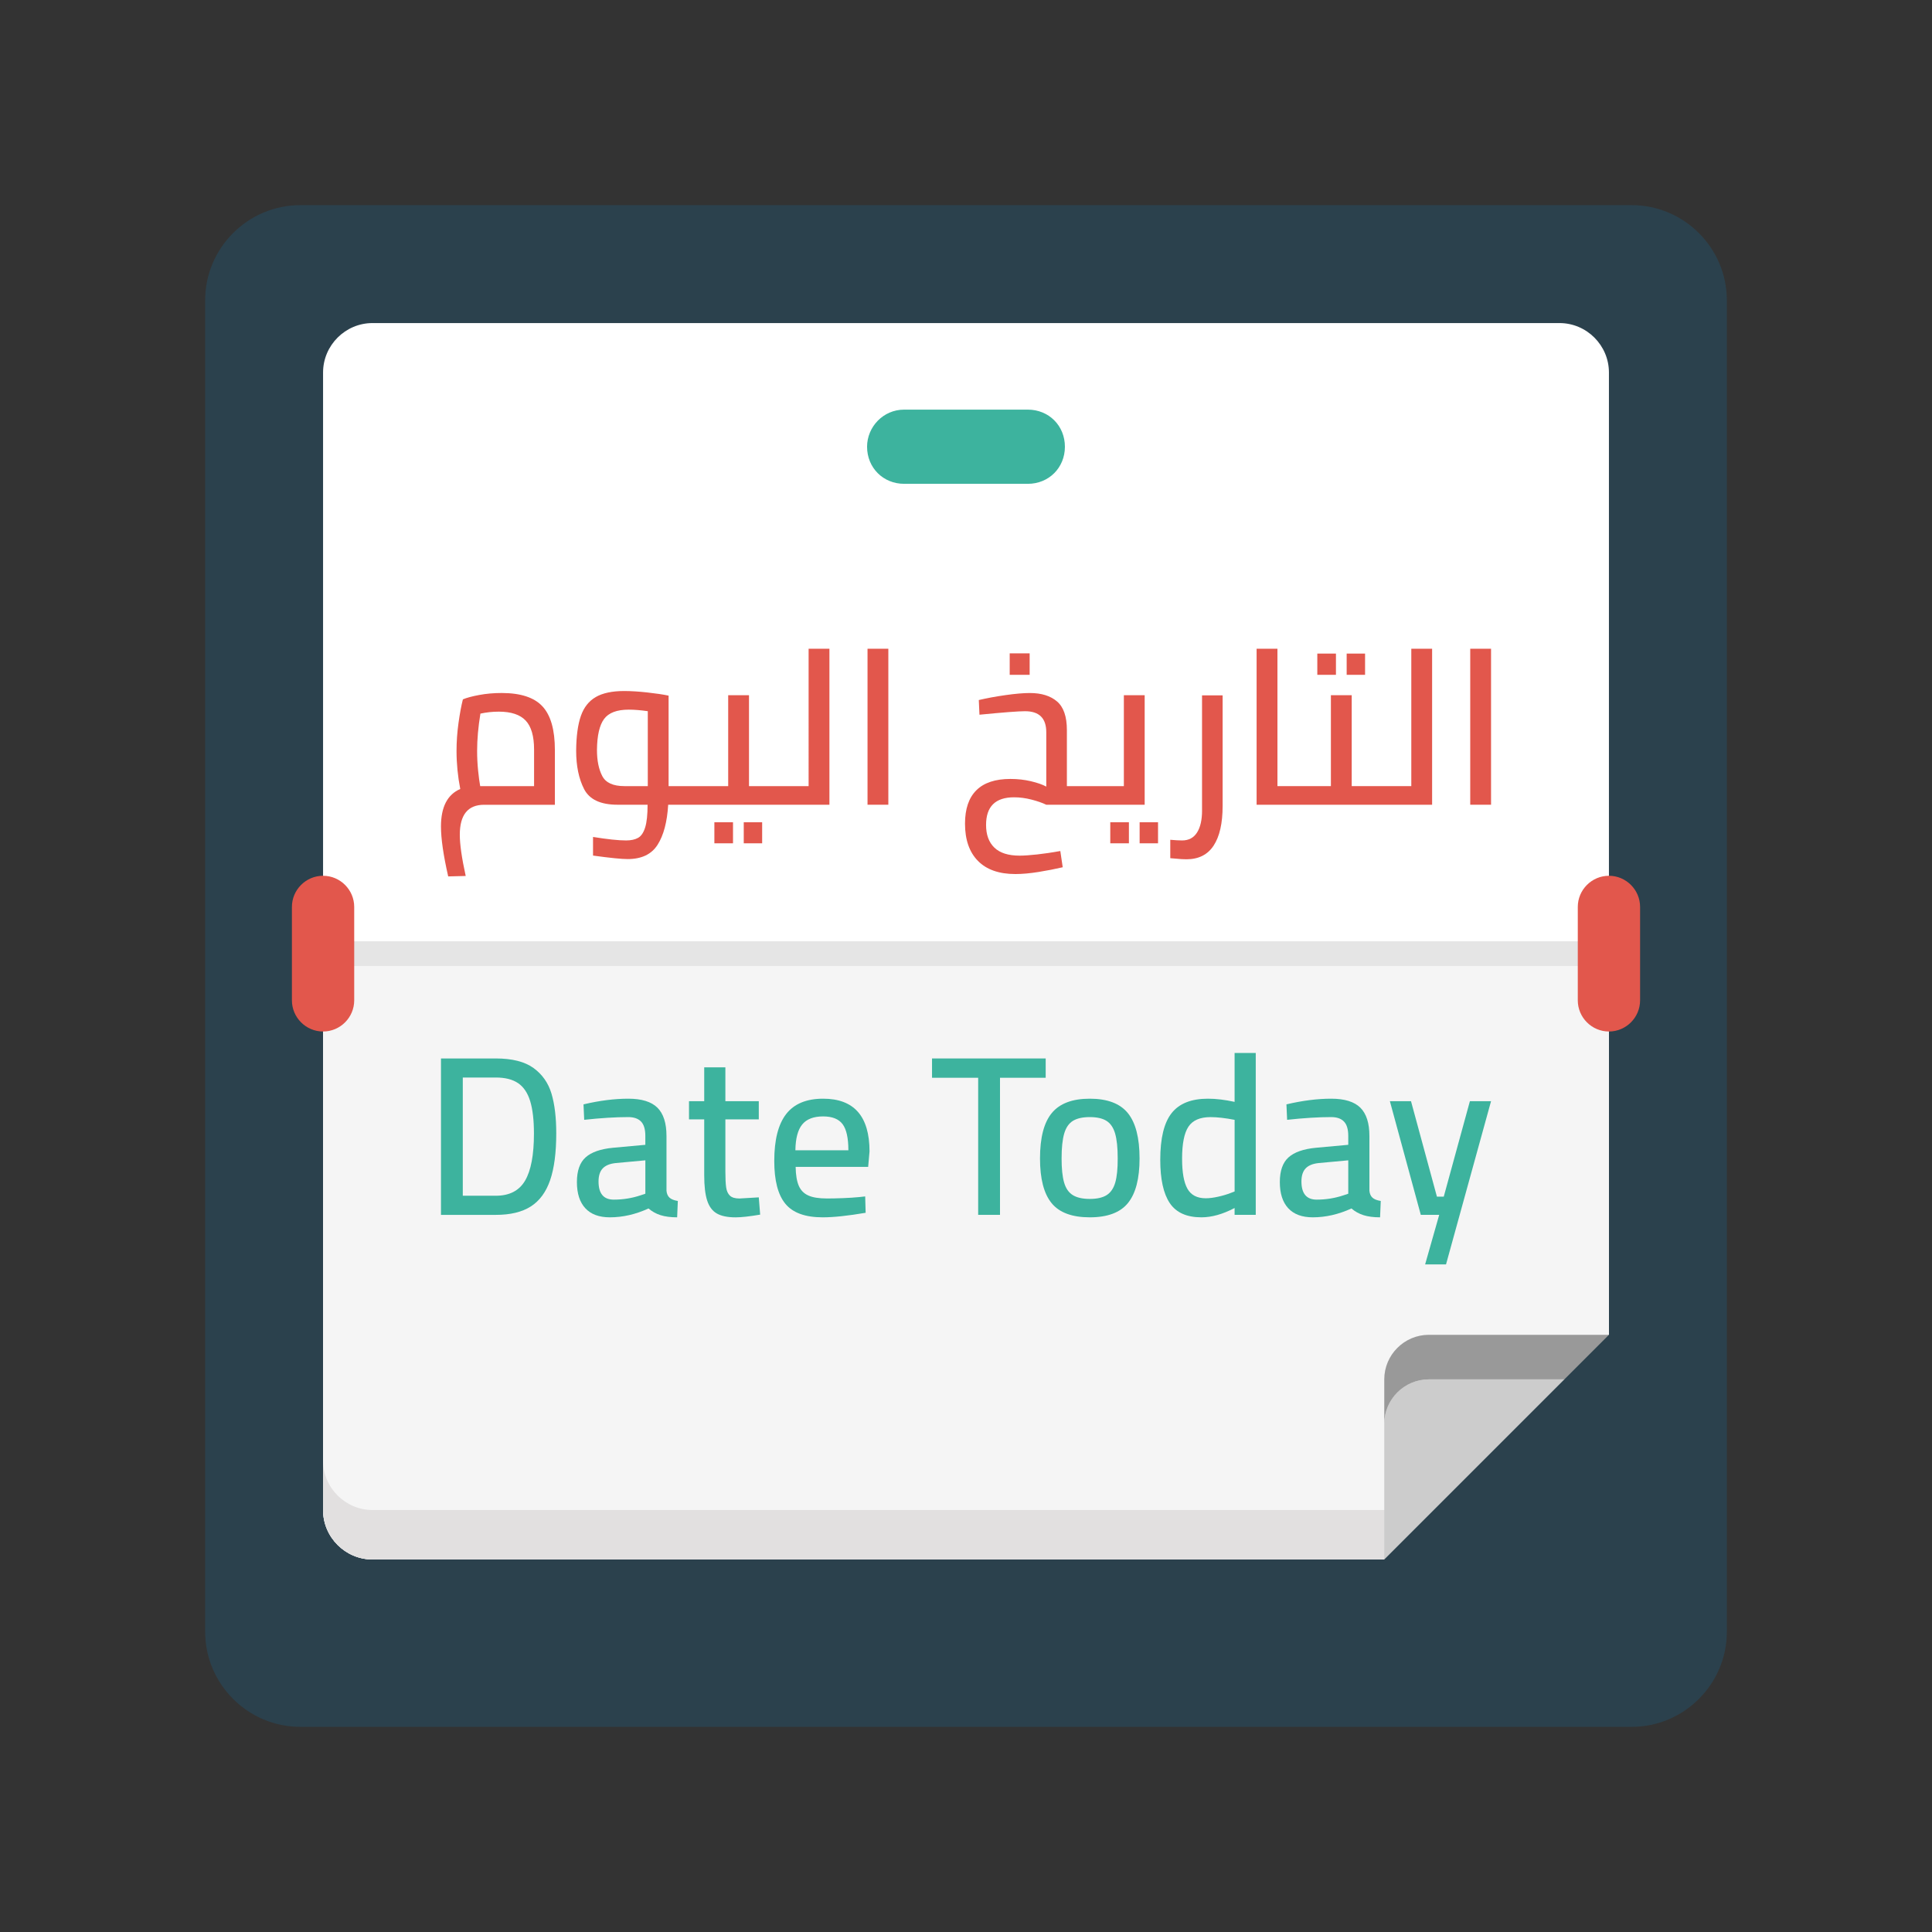 <?xml version="1.0" encoding="utf-8"?>
<!-- Generator: Adobe Illustrator 23.0.6, SVG Export Plug-In . SVG Version: 6.00 Build 0)  -->
<svg version="1.1" id="Layer_1" xmlns="http://www.w3.org/2000/svg" xmlns:xlink="http://www.w3.org/1999/xlink" x="0px" y="0px"
	 viewBox="0 0 850.39 850.39" style="enable-background:new 0 0 850.39 850.39;" xml:space="preserve">
<rect x="0" y="0" width="850.39" height="850.39" fill="#333333" stroke="none"/>
<style type="text/css">
	.st0{fill:#2B414D;}
	.st1{fill:#FFFFFF;}
	.st2{fill:#E5E5E5;}
	.st3{fill:#F5F5F5;}
	.st4{fill:#E2E0E0;}
	.st5{fill:#E2574C;}
	.st6{fill:#3DB39E;}
	.st7{fill:none;}
	.st8{fill:#CCCCCC;}
	.st9{fill:#999999;}
</style>
<ellipse class="st0" cx="-566" cy="-126.06" rx="30.71" ry="20.65"/>
<g>
	<g>
		<path class="st0" d="M132.16,90.3h586.07c23.02,0,41.86,18.84,41.86,41.86v586.07c0,23.02-18.84,41.86-41.86,41.86H132.16
			c-23.03,0-41.86-18.84-41.86-41.86V132.16C90.3,109.13,109.13,90.3,132.16,90.3z"/>
		<path class="st1" d="M163.97,142.2h522.45c11.97,0,21.77,9.8,21.77,21.77v500.68c0,11.97-9.8,21.77-21.77,21.77H163.97
			c-11.97,0-21.77-9.8-21.77-21.77V163.97C142.2,152,152,142.2,163.97,142.2z"/>
		<path class="st2" d="M153.08,414.31h544.22v10.88H153.08V414.31z"/>
		<path class="st3" d="M142.2,664.65c0,11.97,9.8,21.77,21.77,21.77h522.45c11.97,0,21.77-9.8,21.77-21.77V425.2H142.2L142.2,664.65
			z"/>
		<path class="st4" d="M686.42,664.65H163.97c-11.97,0-21.77-9.8-21.77-21.77v21.77c0,11.97,9.8,21.77,21.77,21.77h522.45
			c11.97,0,21.77-9.8,21.77-21.77v-21.77C708.19,654.86,698.4,664.65,686.42,664.65z"/>
		<path class="st5" d="M142.2,385.48c-7.54,0-13.71,6.17-13.71,13.71v41.13c0,7.54,6.17,13.71,13.71,13.71
			c7.54,0,13.71-6.17,13.71-13.71v-41.13C155.91,391.65,149.74,385.48,142.2,385.48z M708.19,385.48c-7.54,0-13.71,6.17-13.71,13.71
			v41.13c0,7.54,6.17,13.71,13.71,13.71c7.54,0,13.71-6.17,13.71-13.71v-41.13C721.9,391.65,715.73,385.48,708.19,385.48z"/>
		<path class="st6" d="M397.98,180.3h54.42c9.25,0,16.33,7.07,16.33,16.33c0,9.25-7.07,16.33-16.33,16.33h-54.42
			c-9.25,0-16.33-7.07-16.33-16.33C381.66,187.92,388.73,180.3,397.98,180.3z"/>
		<g>
			<path class="st7" d="M628.91,587.53H609.3v19.59C609.31,596.34,618.13,587.53,628.91,587.53z"/>
			<path class="st3" d="M609.3,607.12v0.02c0-10.79,8.82-19.61,19.61-19.61h0C618.13,587.53,609.31,596.34,609.3,607.12z"/>
			<path class="st8" d="M609.3,626.75v59.67h98.9v-79.28h-79.29C618.12,607.14,609.3,615.96,609.3,626.75z"/>
			<path class="st9" d="M609.3,607.14v19.61c0-10.79,8.82-19.61,19.61-19.61h79.29v-19.61h-79.28
				C618.12,587.53,609.3,596.35,609.3,607.14z"/>
		</g>
		<polygon class="st0" points="708.19,587.53 609.3,686.42 601.34,729.77 737.24,715.46 		"/>
	</g>
	<g>
		<g>
			<path class="st5" d="M220.81,305.03c-3.47,0-6.77,0.29-9.88,0.87c-3.12,0.58-5.51,1.22-7.18,1.93
				c-0.71,2.76-1.35,6.22-1.93,10.37c-0.58,4.15-0.87,8.24-0.87,12.3c0,5.59,0.55,11.19,1.64,16.78c-5.66,2.44-8.49,7.94-8.49,16.49
				c0,5.34,1.06,12.67,3.18,21.99l7.71-0.19c-1.74-7.91-2.6-13.95-2.6-18.13c0-8.81,3.57-13.21,10.7-13.21h31.15v-24.11
				c0-8.87-1.82-15.27-5.45-19.19C235.16,307,229.17,305.03,220.81,305.03z M235.08,346.02h-23.72c-0.32-1.74-0.63-4.03-0.92-6.89
				c-0.29-2.86-0.43-5.74-0.43-8.63c0-5.02,0.48-10.48,1.45-16.39c2.63-0.58,5.33-0.87,8.1-0.87c5.4,0,9.34,1.3,11.81,3.91
				c2.47,2.6,3.71,6.86,3.71,12.78V346.02z"/>
			<rect x="314.44" y="361.93" class="st5" width="8.2" height="9.26"/>
			<rect x="327.37" y="361.93" class="st5" width="8.1" height="9.26"/>
			<path class="st5" d="M355.91,346.02h-26.23V306h-9.16v40.02h-26.23v-39.83c-2.44-0.51-5.58-0.98-9.4-1.4
				c-3.83-0.42-7.22-0.63-10.17-0.63c-5.27,0-9.44,0.89-12.49,2.65c-3.05,1.77-5.24,4.55-6.56,8.34c-1.32,3.79-2.01,8.87-2.07,15.24
				c0,6.75,1.17,12.41,3.52,16.97c2.35,4.56,7.25,6.85,14.71,6.85h13.21c0,4.37-0.35,7.7-1.06,9.98c-0.71,2.28-1.74,3.81-3.09,4.58
				c-1.35,0.77-3.12,1.16-5.3,1.16c-3.41,0-8.26-0.52-14.56-1.54v8.2c7.46,1.03,12.54,1.54,15.24,1.54c6.11,0,10.5-2.09,13.16-6.27
				c2.67-4.18,4.23-10.06,4.68-17.65h70.97v-68.66h-9.16V346.02z M285.13,346.02h-10.32c-4.95,0-8.2-1.49-9.74-4.48
				c-1.54-2.99-2.31-6.8-2.31-11.43c0.06-6.36,1.11-10.91,3.13-13.65c2.02-2.73,5.64-4.1,10.85-4.1c2.44,0,5.24,0.23,8.39,0.68
				V346.02z"/>
			<rect x="381.85" y="285.55" class="st5" width="9.16" height="68.66"/>
			<path class="st5" d="M446.36,350.94c2.51,0,5.06,0.34,7.67,1.01c2.6,0.67,4.77,1.43,6.51,2.27h43.3V306h-9.16v40.02H469.6v-24.69
				c0-5.91-1.45-10.11-4.34-12.58c-2.89-2.47-6.88-3.71-11.96-3.71c-2.83,0-6.4,0.31-10.7,0.92c-4.31,0.61-8.23,1.34-11.77,2.17
				l0.29,6.46c10.48-1.03,17.17-1.54,20.06-1.54c6.24,0,9.35,3.08,9.35,9.26v23.92c-1.67-0.9-3.92-1.69-6.75-2.36
				c-2.83-0.67-5.85-1.01-9.06-1.01c-6.62,0-11.61,1.66-14.95,4.97c-3.34,3.31-5.01,8.21-5.01,14.71c0,7.07,1.9,12.54,5.69,16.39
				c3.79,3.86,9.29,5.79,16.49,5.79c3.02,0,6.43-0.31,10.22-0.92c3.79-0.61,7.33-1.3,10.61-2.07l-1.06-7.14
				c-3.54,0.64-6.93,1.14-10.17,1.5c-3.25,0.35-5.83,0.53-7.76,0.53c-4.95,0-8.65-1.17-11.09-3.52c-2.44-2.35-3.66-5.67-3.66-9.98
				C434.02,354.99,438.13,350.94,446.36,350.94z"/>
			<rect x="444.43" y="287.58" class="st5" width="8.78" height="9.45"/>
			<rect x="488.7" y="361.93" class="st5" width="8.2" height="9.26"/>
			<rect x="501.62" y="361.93" class="st5" width="8.1" height="9.26"/>
			<path class="st5" d="M529.1,356.72c0,4.18-0.74,7.42-2.22,9.74c-1.48,2.32-3.66,3.47-6.56,3.47c-1.35,0-3.09-0.1-5.21-0.29v8.1
				l2.31,0.19c1.74,0.19,3.34,0.29,4.82,0.29c5.34,0,9.32-2.01,11.96-6.03c2.63-4.02,3.95-9.82,3.95-17.41v-48.7h-9.06V356.72z"/>
			<rect x="579.83" y="287.68" class="st5" width="8.2" height="9.35"/>
			<rect x="592.75" y="287.68" class="st5" width="8.1" height="9.35"/>
			<polygon class="st5" points="621.2,346.02 594.97,346.02 594.97,306 585.81,306 585.81,346.02 562.28,346.02 562.28,285.55 
				553.11,285.55 553.11,354.22 630.36,354.22 630.36,285.55 621.2,285.55 			"/>
			<rect x="647.14" y="285.55" class="st5" width="9.16" height="68.66"/>
		</g>
		<g>
			<path class="st6" d="M234.82,470.09c-3.87-2.8-9.41-4.2-16.61-4.2H194.1v68.85h24.12c6.4,0,11.54-1.23,15.41-3.7
				c3.87-2.47,6.7-6.32,8.51-11.56c1.8-5.24,2.7-12.12,2.7-20.66c0-6.94-0.7-12.76-2.1-17.46
				C241.33,476.65,238.69,472.89,234.82,470.09z M231.12,519.67c-2.6,4.44-6.9,6.65-12.91,6.65H203.7v-52.04h14.51
				c4.14,0,7.42,0.83,9.86,2.5c2.43,1.67,4.2,4.3,5.3,7.91c1.1,3.6,1.65,8.37,1.65,14.31C235.02,508.35,233.72,515.24,231.12,519.67
				z"/>
			<path class="st6" d="M293.36,524.13v-24.12c0-5.67-1.34-9.82-4-12.46c-2.67-2.63-6.94-3.95-12.81-3.95
				c-6.07,0-12.64,0.83-19.71,2.5l0.3,6.8c7.34-0.8,13.81-1.2,19.41-1.2c2.47,0,4.34,0.65,5.6,1.95c1.27,1.3,1.9,3.42,1.9,6.35v3.9
				l-14.21,1.3c-5.54,0.53-9.57,1.95-12.11,4.25c-2.54,2.3-3.8,5.92-3.8,10.86c0,5,1.23,8.84,3.7,11.51c2.47,2.67,6.07,4,10.81,4
				c5.67,0,11.34-1.3,17.01-3.9c1.53,1.33,3.3,2.32,5.3,2.95c2,0.63,4.44,0.95,7.3,0.95l0.3-7.2c-1.67-0.27-2.89-0.75-3.65-1.45
				C293.94,526.48,293.49,525.46,293.36,524.13z M284.06,525.43l-2.1,0.7c-3.8,1.27-7.74,1.9-11.81,1.9c-4.47,0-6.7-2.67-6.7-8
				c0-2.53,0.62-4.45,1.85-5.75c1.23-1.3,3.15-2.08,5.75-2.35l13.01-1.2V525.43z"/>
			<path class="st6" d="M325.48,527.53c-1.94,0-3.34-0.42-4.2-1.25c-0.87-0.83-1.42-2.03-1.65-3.6c-0.23-1.57-0.35-3.92-0.35-7.06
				V492.7h14.71v-8h-14.71v-14.91h-9.31v14.91h-6.7v8h6.7v24.62c0,4.74,0.43,8.44,1.3,11.11c0.87,2.67,2.28,4.57,4.25,5.7
				c1.97,1.13,4.72,1.7,8.26,1.7c2.53,0,6.14-0.4,10.81-1.2l-0.6-7.6L325.48,527.53z"/>
			<path class="st6" d="M362.31,483.6c-7.34,0-12.76,2.25-16.26,6.75c-3.5,4.5-5.25,11.39-5.25,20.66c0,8.61,1.63,14.89,4.9,18.86
				c3.27,3.97,8.74,5.95,16.41,5.95c4.8,0,11.11-0.67,18.91-2l-0.2-7.2l-2.8,0.3c-2.07,0.2-4.4,0.35-7,0.45
				c-2.6,0.1-4.94,0.15-7,0.15c-3.54,0-6.27-0.43-8.21-1.3c-1.94-0.87-3.34-2.28-4.2-4.25c-0.87-1.97-1.34-4.75-1.4-8.36h31.92
				l0.6-6.81C382.72,491.34,375.92,483.6,362.31,483.6z M350.1,506.31c0.07-5.2,1.07-8.99,3-11.36c1.93-2.37,5-3.55,9.21-3.55
				c4,0,6.85,1.13,8.56,3.4c1.7,2.27,2.55,6.1,2.55,11.51H350.1z"/>
			<polygon class="st6" points="460.27,465.89 410.24,465.89 410.24,474.39 430.55,474.39 430.55,534.73 440.16,534.73 
				440.16,474.39 460.27,474.39 			"/>
			<path class="st6" d="M479.68,483.6c-7.67,0-13.24,2.1-16.71,6.3c-3.47,4.2-5.2,10.87-5.2,20.01c0,8.94,1.7,15.5,5.1,19.66
				c3.4,4.17,9.01,6.25,16.81,6.25s13.41-2.1,16.81-6.3c3.4-4.2,5.1-10.74,5.1-19.61c0-9.07-1.72-15.73-5.15-19.96
				C493.01,485.72,487.42,483.6,479.68,483.6z M490.89,520.52c-0.74,2.54-1.99,4.37-3.75,5.5c-1.77,1.13-4.25,1.7-7.46,1.7
				c-3.2,0-5.7-0.57-7.51-1.7c-1.8-1.13-3.07-2.98-3.8-5.55c-0.74-2.57-1.1-6.09-1.1-10.56c0-4.67,0.38-8.32,1.15-10.96
				c0.77-2.63,2.05-4.5,3.85-5.6c1.8-1.1,4.27-1.65,7.4-1.65c3.14,0,5.59,0.55,7.35,1.65c1.77,1.1,3.03,2.95,3.8,5.55
				c0.77,2.6,1.15,6.27,1.15,11.01C491.99,514.45,491.62,517.99,490.89,520.52z"/>
			<path class="st6" d="M543.42,485c-4.27-0.93-8.17-1.4-11.71-1.4c-7.34,0-12.68,2.12-16.01,6.35c-3.34,4.24-5,11.09-5,20.56
				c0,8.54,1.4,14.9,4.2,19.06c2.8,4.17,7.44,6.25,13.91,6.25c4.54,0,9.41-1.37,14.61-4.1v3h9.31v-71.25h-9.31V485z M543.42,524.43
				l-1.8,0.7c-1.54,0.6-3.34,1.14-5.4,1.6c-2.07,0.47-3.9,0.7-5.5,0.7c-3.8,0-6.49-1.4-8.06-4.2c-1.57-2.8-2.35-7.2-2.35-13.21
				c0-6.6,0.93-11.31,2.8-14.11c1.87-2.8,5.1-4.2,9.71-4.2c2.94,0,6.47,0.4,10.61,1.2V524.43z"/>
			<path class="st6" d="M602.76,524.13v-24.12c0-5.67-1.34-9.82-4-12.46c-2.67-2.63-6.94-3.95-12.81-3.95
				c-6.07,0-12.64,0.83-19.71,2.5l0.3,6.8c7.34-0.8,13.81-1.2,19.41-1.2c2.47,0,4.34,0.65,5.6,1.95c1.27,1.3,1.9,3.42,1.9,6.35v3.9
				l-14.21,1.3c-5.54,0.53-9.57,1.95-12.11,4.25c-2.54,2.3-3.8,5.92-3.8,10.86c0,5,1.23,8.84,3.7,11.51c2.47,2.67,6.07,4,10.81,4
				c5.67,0,11.34-1.3,17.01-3.9c1.53,1.33,3.3,2.32,5.3,2.95c2,0.63,4.44,0.95,7.3,0.95l0.3-7.2c-1.67-0.27-2.89-0.75-3.65-1.45
				C603.34,526.48,602.89,525.46,602.76,524.13z M593.45,525.43l-2.1,0.7c-3.8,1.27-7.74,1.9-11.81,1.9c-4.47,0-6.7-2.67-6.7-8
				c0-2.53,0.62-4.45,1.85-5.75c1.23-1.3,3.15-2.08,5.75-2.35l13.01-1.2V525.43z"/>
			<polygon class="st6" points="646.99,484.7 635.48,526.73 632.48,526.73 621.07,484.7 611.77,484.7 625.38,534.73 633.48,534.73 
				627.28,556.55 636.48,556.55 656.3,484.7 			"/>
		</g>
	</g>
</g>
</svg>
